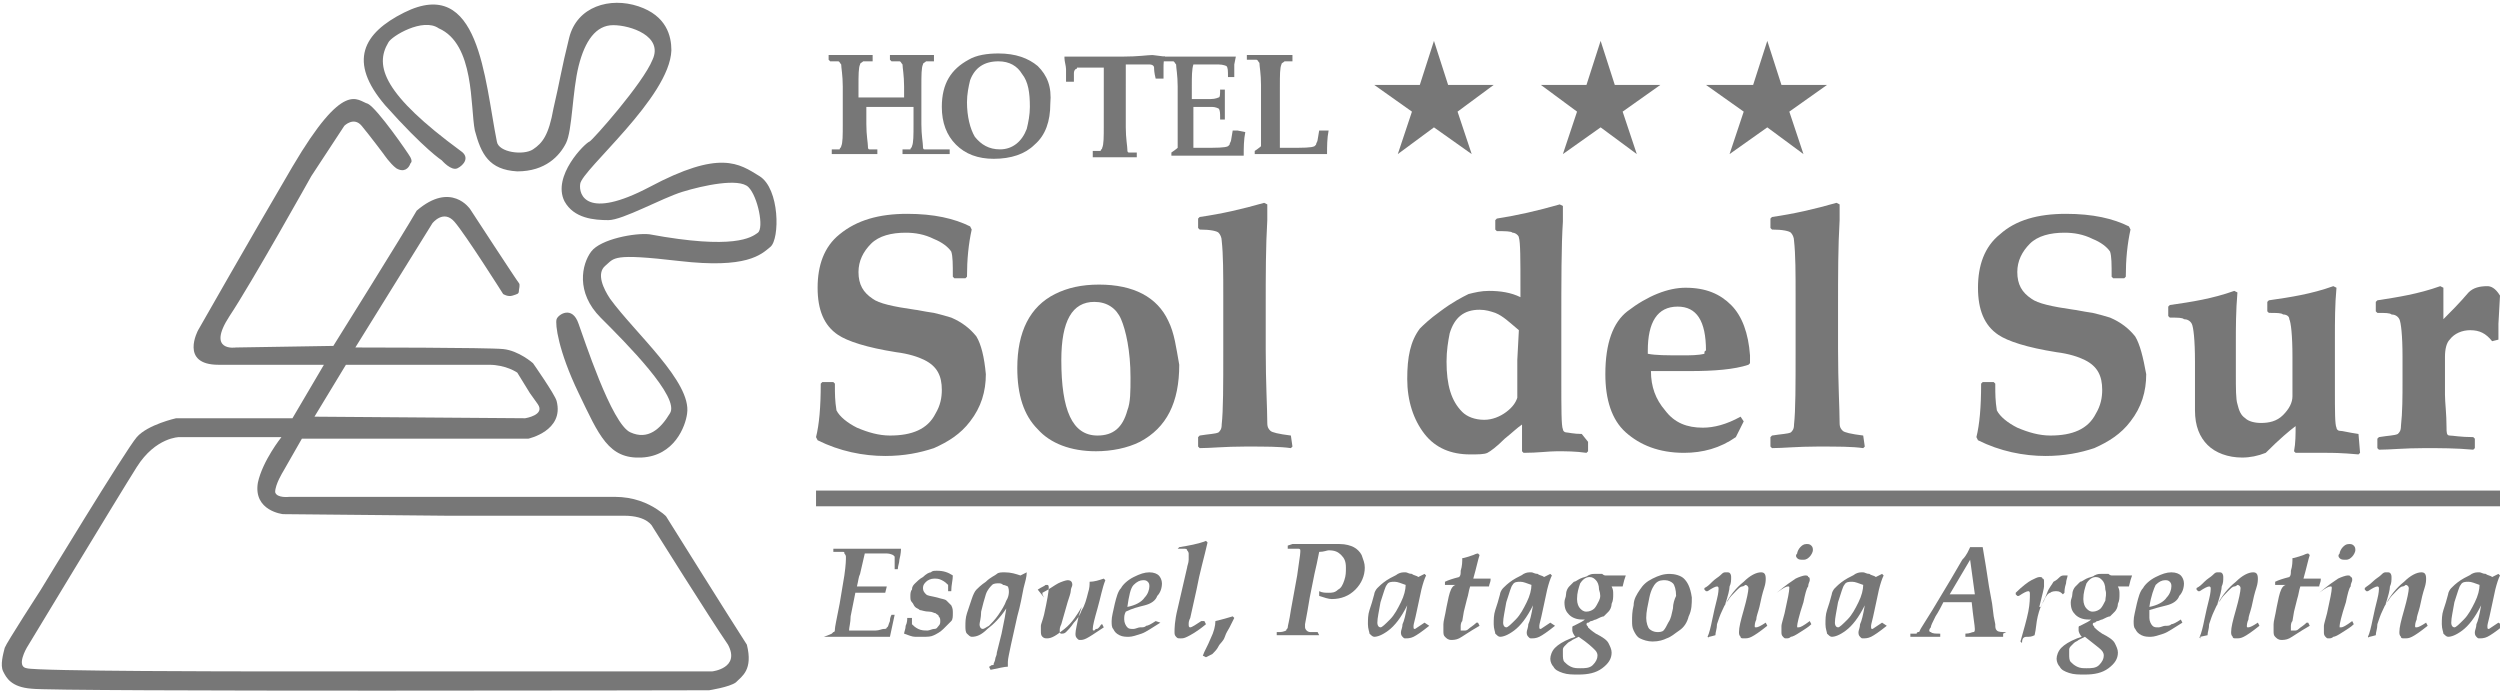 <?xml version="1.0" encoding="utf-8"?>
<!-- Generator: Adobe Illustrator 24.2.0, SVG Export Plug-In . SVG Version: 6.00 Build 0)  -->
<svg version="1.1" id="Layer_1" xmlns="http://www.w3.org/2000/svg" xmlns:xlink="http://www.w3.org/1999/xlink" x="0px" y="0px"
	 viewBox="0 0 159 44" style="enable-background:new 0 0 159 44;" xml:space="preserve">
<style type="text/css">
	.st0{fill:#777777;}
</style>
<path class="st0" d="M45.3,42.7H38H16c0,0-13.7,0-14.3-0.2c-0.7-0.1,0-1.3,0-1.3s5.8-9.6,7-11.5s2.7-1.9,2.7-1.9h6.5
	c0,0-1.2,1.5-1.5,2.9c-0.3,1.8,1.6,2,1.6,2l10.4,0.1c0,0,9.8,0,11.3,0c1.5,0,1.8,0.7,1.8,0.7s3.7,5.9,4.8,7.5
	C47.1,42.5,45.3,42.7,45.3,42.7 M22,23.2c0,0,7.9,0,9.1,0c1.1,0,1.8,0.5,1.8,0.5l0.8,1.3c0,0,0,0,0.5,0.7s-0.8,0.9-0.8,0.9L20,26.5
	L22,23.2z M47.5,41c-1.1-1.7-5.1-8.1-5.1-8.1s0-0.1-0.6-0.5c-0.6-0.4-1.5-0.8-2.7-0.8c-1.2,0-20.7,0-20.7,0s-0.8,0.1-0.9-0.3
	C17.5,30.8,18,30,18,30l1.2-2.1h14.4c0,0,2.3-0.5,1.8-2.4c-0.1-0.4-1.5-2.4-1.5-2.4S33,22.3,32,22.2c-1-0.1-9.4-0.1-9.4-0.1l4.9-7.9
	c0,0,0.7-0.9,1.4-0.1c0.7,0.8,3.1,4.6,3.1,4.6s0.3,0.2,0.6,0.1c0.3-0.1,0.4-0.1,0.4-0.3c0-0.1,0.1-0.4,0-0.5s-3.1-4.7-3.1-4.7
	s-1.2-1.8-3.4,0.1c-0.8,1.4-5.3,8.6-5.3,8.6L15,22.1c0,0-1.9,0.3-0.4-2c1.4-2.1,5.2-8.9,5.2-8.9L21.9,8c0,0,0.6-0.6,1.1,0
	c0.5,0.6,1.4,1.8,1.4,1.8s0.4,0.6,0.8,0.9c0.5,0.3,0.8,0,0.9-0.3c0.1-0.1,0.1-0.2,0-0.4C26,9.8,24,6.9,23.4,6.6
	c-0.7-0.2-1.5-1.6-4.8,4c-2.7,4.6-6,10.4-6,10.4s-1.2,2.2,1.3,2.2h6.7l-2,3.4h-7.4c0,0-1.8,0.4-2.5,1.2c-0.7,0.8-6.1,9.7-6.1,9.7
	s-2.2,3.4-2.3,3.7c-0.1,0.4-0.3,1.1-0.1,1.5c0.2,0.4,0.5,1,1.8,1.1c1.4,0.2,43.1,0.1,43.1,0.1s1.3-0.2,1.7-0.5
	C47.2,43,47.9,42.6,47.5,41"/>
<path class="st0" d="M42.7,3.2c0-0.9-0.3-2.2-2.1-2.8s-3.9,0-4.4,2s-0.6,2.8-1,4.5c-0.3,1.7-0.7,2.2-1.3,2.6
	c-0.6,0.4-2.2,0.2-2.3-0.5c-0.8-4-1.1-10.6-5.9-8.2c-2.6,1.3-3.6,3.1-1.2,5.9c2.5,2.8,3.6,3.5,3.6,3.5s0.6,0.7,1,0.5
	s0.8-0.7,0.2-1.1c-4.9-3.6-5.5-5.4-4.6-6.9c0.2-0.4,2.2-1.6,3.2-0.9c2.3,1,2,5,2.3,6.5c0.4,1.5,0.9,2.5,2.7,2.6c1.8,0,2.7-1,3.1-1.8
	s0.4-3.3,0.8-4.9s1.1-2.6,2.2-2.6c1.1,0,3.2,0.7,2.5,2.2c-0.6,1.5-3.8,5.1-4,5.2c-0.3,0.1-2.4,2.2-1.6,3.8c0.6,1.1,1.9,1.2,2.8,1.2
	c0.9,0,3.4-1.4,4.7-1.8c1.3-0.4,3.6-0.9,4.2-0.3s1,2.6,0.6,2.9c-0.4,0.3-1.5,1.1-6.9,0.1c-0.9-0.1-3.1,0.3-3.7,1.1
	c-0.6,0.8-1,2.6,0.6,4.2c1.6,1.6,5.1,5.1,4.4,6.1c-0.6,1-1.4,1.7-2.5,1.2c-1.2-0.5-3-6.1-3.3-6.9c-0.4-1.2-1.3-0.6-1.4-0.3
	c-0.1,0.3,0.1,2,1.4,4.7c1.3,2.7,1.9,4.2,4,4.1s2.8-2,2.9-2.8c0.3-2-3.3-5.1-4.9-7.3c-0.4-0.6-0.9-1.6-0.3-2.1
	c0.6-0.5,0.4-0.8,4.7-0.3c4.3,0.5,5.2-0.4,5.8-0.9c0.6-0.5,0.6-3.7-0.7-4.5c-1.3-0.8-2.5-1.7-7,0.7c-4,2.1-4.5,0.5-4.4-0.2
	C37,10.8,42.6,6.2,42.7,3.2"/>
<rect x="51.9" y="31.2" class="st0" width="107.1" height="1"/>
<path class="st0" d="M62.1,21.4c-0.4-0.5-0.9-0.9-1.6-1.2c-0.3-0.1-0.7-0.2-1.1-0.3c-0.7-0.1-1.1-0.2-1.2-0.2
	c-1.4-0.2-2.3-0.4-2.7-0.7c-0.6-0.4-0.9-0.9-0.9-1.7c0-0.7,0.3-1.3,0.8-1.8c0.5-0.5,1.3-0.7,2.2-0.7c0.6,0,1.2,0.1,1.8,0.4
	c0.5,0.2,0.9,0.5,1.1,0.8c0.1,0.3,0.1,0.8,0.1,1.6l0.1,0.1h0.7l0.1-0.1c0-1.1,0.1-2.1,0.3-3l-0.1-0.2c-1-0.5-2.3-0.8-4-0.8
	c-1.8,0-3.2,0.4-4.3,1.3c-1,0.8-1.4,2-1.4,3.4c0,1.4,0.4,2.4,1.3,3c0.6,0.4,1.8,0.8,3.7,1.1c0.8,0.1,1.4,0.3,1.8,0.5
	c0.8,0.4,1.1,1,1.1,1.9c0,0.5-0.1,1-0.4,1.5c-0.5,1-1.5,1.4-2.9,1.4c-0.7,0-1.4-0.2-2.1-0.5c-0.6-0.3-1.1-0.7-1.3-1.1
	c-0.1-0.6-0.1-1.1-0.1-1.5v-0.2L53,24.3h-0.7l-0.1,0.1c0,1.5-0.1,2.6-0.3,3.4L52,28c1.4,0.7,2.9,1,4.3,1c1.2,0,2.2-0.2,3.1-0.5
	c0.9-0.4,1.7-0.9,2.3-1.7c0.7-0.9,1-1.9,1-3C62.6,22.7,62.4,21.9,62.1,21.4"/>
<path class="st0" d="M71.7,26.1c-0.3,1.1-0.9,1.6-1.9,1.6c-1.6,0-2.3-1.6-2.3-4.8c0-2.5,0.7-3.7,2.1-3.7c0.8,0,1.4,0.4,1.7,1.1
	s0.6,2,0.6,3.7C71.9,24.9,71.9,25.6,71.7,26.1 M74.3,20.4c-0.7-1.5-2.2-2.3-4.4-2.3c-1.1,0-2,0.2-2.8,0.6c-1.6,0.8-2.4,2.4-2.4,4.7
	c0,1.7,0.4,3,1.3,3.9c0.8,0.9,2.1,1.4,3.7,1.4c1,0,2-0.2,2.8-0.6c1.7-0.9,2.5-2.5,2.5-4.9C74.8,22.1,74.7,21.2,74.3,20.4"/>
<path class="st0" d="M82.1,27.7L82.1,27.7c-0.8-0.1-1.2-0.2-1.3-0.3c-0.1-0.1-0.2-0.2-0.2-0.5c0-0.9-0.1-2.5-0.1-4.7v-2.7
	c0-2,0-3.8,0.1-5.5c0-0.5,0-0.8,0-1l-0.2-0.1c-1.4,0.4-2.7,0.7-4.1,0.9l-0.1,0.1v0.6l0.1,0.1c0.7,0,1.1,0.1,1.2,0.2
	c0.1,0.1,0.2,0.3,0.2,0.5c0.1,0.9,0.1,2.1,0.1,3.5v3.5c0,2.2,0,3.8-0.1,4.7c0,0.3-0.1,0.4-0.2,0.5c-0.2,0.1-0.6,0.1-1.2,0.2
	l-0.1,0.1v0.6l0.1,0.1c0.7,0,1.6-0.1,2.9-0.1c1.3,0,2.2,0,2.9,0.1l0.1-0.1L82.1,27.7L82.1,27.7z"/>
<path class="st0" d="M96.5,22.9c0,1.5,0,2.3,0,2.4c-0.1,0.3-0.3,0.6-0.7,0.9c-0.4,0.3-0.9,0.5-1.4,0.5c-0.6,0-1.1-0.2-1.4-0.5
	c-0.7-0.7-1-1.7-1-3.2c0-0.7,0.1-1.3,0.2-1.8c0.3-1,0.9-1.5,1.9-1.5c0.4,0,0.7,0.1,1,0.2c0.5,0.2,0.9,0.6,1.5,1.1L96.5,22.9
	L96.5,22.9z M100.6,27.6c-0.5,0-0.9-0.1-1-0.1s-0.2-0.1-0.2-0.2c-0.1-0.2-0.1-1.3-0.1-3.2v-3.3c0-3,0-5.2,0.1-6.7c0-0.6,0-1,0-1
	L99.2,13c-1.4,0.4-2.7,0.7-4,0.9L95.1,14v0.6l0.1,0.1c0.5,0,0.9,0,1,0.1c0.2,0,0.4,0.2,0.4,0.3c0.1,0.3,0.1,1.4,0.1,3.2v0.6
	c-0.6-0.3-1.3-0.4-2-0.4c-0.5,0-0.9,0.1-1.3,0.2c-0.4,0.2-1,0.5-1.8,1.1c-0.7,0.5-1.1,0.9-1.3,1.1c-0.6,0.8-0.8,1.8-0.8,3.2
	c0,1.4,0.4,2.6,1.1,3.5c0.7,0.9,1.7,1.3,2.9,1.3c0.5,0,0.9,0,1.1-0.1c0.2-0.1,0.6-0.4,1.1-0.9c0.5-0.4,0.8-0.7,1.1-0.9
	c0,0.8,0,1.4,0,1.7l0.1,0.1c0.9,0,1.6-0.1,2.1-0.1c0.6,0,1.2,0,1.9,0.1l0.1-0.1v-0.6L100.6,27.6z"/>
<path class="st0" d="M108.4,22.5c-0.4,0.1-0.9,0.1-1.4,0.1c-1,0-1.7,0-2.2-0.1v-0.2c0-1.8,0.6-2.8,1.9-2.8c1.2,0,1.8,0.9,1.8,2.8
	C108.4,22.3,108.4,22.4,108.4,22.5 M110.1,19.4c-0.7-0.7-1.6-1.1-2.9-1.1c-1.1,0-2.4,0.5-3.7,1.5c-0.9,0.7-1.4,2-1.4,4
	c0,1.6,0.4,2.9,1.3,3.7s2.1,1.3,3.7,1.3c1.2,0,2.3-0.3,3.3-1l0.5-1l-0.2-0.3c-0.9,0.5-1.7,0.7-2.4,0.7c-1,0-1.8-0.3-2.4-1.1
	c-0.6-0.7-0.9-1.5-0.9-2.5c0.3,0,0.7,0,1.3,0c0.6,0,1,0,1.2,0c1.5,0,2.8-0.1,3.7-0.4l0.1-0.1c0-0.2,0-0.4,0-0.5
	C111.2,21.2,110.8,20.1,110.1,19.4"/>
<path class="st0" d="M118.5,27.7L118.5,27.7c-0.8-0.1-1.2-0.2-1.3-0.3c-0.1-0.1-0.2-0.2-0.2-0.5c0-0.9-0.1-2.5-0.1-4.7v-2.7
	c0-2,0-3.8,0.1-5.5c0-0.5,0-0.8,0-1l-0.2-0.1c-1.4,0.4-2.7,0.7-4.1,0.9l-0.1,0.1v0.6l0.1,0.1c0.7,0,1.1,0.1,1.2,0.2
	c0.1,0.1,0.2,0.3,0.2,0.5c0.1,0.9,0.1,2.1,0.1,3.5v3.5c0,2.2,0,3.8-0.1,4.7c0,0.3-0.1,0.4-0.2,0.5c-0.2,0.1-0.6,0.1-1.2,0.2
	l-0.1,0.1v0.6l0.1,0.1c0.7,0,1.6-0.1,2.9-0.1c1.3,0,2.2,0,2.9,0.1l0.1-0.1L118.5,27.7L118.5,27.7z"/>
<path class="st0" d="M135.8,21.4c-0.4-0.5-0.9-0.9-1.6-1.2c-0.3-0.1-0.7-0.2-1.1-0.3c-0.7-0.1-1.1-0.2-1.2-0.2
	c-1.4-0.2-2.3-0.4-2.7-0.7c-0.6-0.4-0.9-0.9-0.9-1.7c0-0.7,0.3-1.3,0.8-1.8c0.5-0.5,1.3-0.7,2.2-0.7c0.6,0,1.2,0.1,1.8,0.4
	c0.5,0.2,0.9,0.5,1.1,0.8c0.1,0.3,0.1,0.8,0.1,1.6l0.1,0.1h0.7l0.1-0.1c0-1.1,0.1-2.1,0.3-3l-0.1-0.2c-1-0.5-2.3-0.8-4-0.8
	c-1.8,0-3.2,0.4-4.2,1.3c-1,0.8-1.4,2-1.4,3.4c0,1.4,0.4,2.4,1.3,3c0.6,0.4,1.8,0.8,3.7,1.1c0.8,0.1,1.4,0.3,1.8,0.5
	c0.8,0.4,1.1,1,1.1,1.9c0,0.5-0.1,1-0.4,1.5c-0.5,1-1.5,1.4-2.9,1.4c-0.7,0-1.4-0.2-2.1-0.5c-0.6-0.3-1.1-0.7-1.3-1.1
	c-0.1-0.6-0.1-1.1-0.1-1.5v-0.2l-0.1-0.1h-0.7l-0.1,0.1c0,1.5-0.1,2.6-0.3,3.4l0.1,0.2c1.4,0.7,2.9,1,4.3,1c1.2,0,2.2-0.2,3.1-0.5
	c0.9-0.4,1.7-0.9,2.3-1.7c0.7-0.9,1-1.9,1-3C136.3,22.7,136.1,21.9,135.8,21.4"/>
<path class="st0" d="M150,27.6L150,27.6c-0.7-0.1-1-0.2-1.2-0.2c-0.1,0-0.2-0.1-0.2-0.2c-0.1-0.2-0.1-1-0.1-2.5v-3.2
	c0-1.1,0-2.1,0.1-3.2l-0.2-0.1c-1.4,0.5-2.7,0.7-4.1,0.9l-0.1,0.1v0.6l0.1,0.1c0.5,0,0.8,0,0.9,0.1c0.2,0,0.4,0.1,0.4,0.3
	c0.1,0.2,0.2,1,0.2,2.4v1.9c0,0.1,0,0.3,0,0.6c0,0.4-0.2,0.8-0.6,1.2c-0.4,0.4-0.9,0.5-1.4,0.5c-0.4,0-0.8-0.1-1-0.3
	c-0.3-0.2-0.4-0.5-0.5-0.9c-0.1-0.3-0.1-1-0.1-1.9v-2c0-1,0-2,0.1-3.2l-0.2-0.1c-1.4,0.5-2.7,0.7-4.1,0.9l-0.1,0.1v0.6l0.1,0.1
	c0.5,0,0.8,0,0.9,0.1c0.2,0,0.4,0.1,0.5,0.3s0.2,1,0.2,2.4v1.3c0,0.4,0,0.7,0,1.1s0,0.6,0,0.7c0,1,0.3,1.7,0.8,2.2
	c0.5,0.5,1.3,0.8,2.2,0.8c0.5,0,1-0.1,1.5-0.3c0.9-0.9,1.5-1.4,1.9-1.7c0,0.5,0,1.1-0.1,1.6l0.1,0.1c0.2,0,0.6,0,1,0
	c0.5,0,0.8,0,1,0c0.3,0,0.9,0,2,0.1l0.1-0.1L150,27.6L150,27.6z"/>
<path class="st0" d="M158.2,18.2c-0.5,0-0.9,0.1-1.2,0.4c-0.6,0.7-1.1,1.2-1.6,1.7v-2l-0.2-0.1c-1.4,0.5-2.7,0.7-4,0.9l-0.1,0.1v0.6
	l0.1,0.1c0.5,0,0.8,0,0.9,0.1c0.2,0,0.4,0.1,0.5,0.3c0.1,0.2,0.2,1,0.2,2.4v1.5c0,1,0,2-0.1,2.9c0,0.3-0.1,0.4-0.2,0.5
	c-0.2,0.1-0.6,0.1-1.2,0.2l-0.1,0.1v0.6l0.1,0.1c0.7,0,1.6-0.1,2.9-0.1c1,0,2,0,3.1,0.1l0.1-0.1v-0.6l-0.1-0.1
	c-0.8,0-1.3-0.1-1.5-0.1s-0.2-0.2-0.2-0.5c0-0.9-0.1-1.6-0.1-2.1v-2.4c0-0.5,0.1-0.9,0.3-1.1c0.3-0.4,0.8-0.6,1.3-0.6
	c0.6,0,1,0.2,1.4,0.7l0.4-0.1c0-0.4,0-0.7,0-1l0.1-1.8C158.7,18.3,158.4,18.2,158.2,18.2"/>
<path class="st0" d="M52.4,40.5c0.6,0,1,0,1.4,0h1.8c0.2,0,0.5,0,0.9,0h0.1l0.3-1.4l0,0h-0.2l0,0c-0.1,0.2-0.1,0.3-0.1,0.4
	c-0.1,0.2-0.1,0.4-0.2,0.4c0,0.1-0.1,0.1-0.2,0.1c-0.1,0-0.3,0.1-0.5,0.1c-0.3,0-0.6,0-0.9,0H54c0-0.2,0.1-0.5,0.1-0.9l0.3-1.5
	c0.1,0,0.2,0,0.3,0c0.5,0,1,0,1.5,0h0.1l0.1-0.4l0,0c-0.3,0-0.5,0-0.8,0c-0.2,0-0.5,0-1.1,0c0.1-0.4,0.1-0.6,0.2-0.8l0.3-1.3
	c0.2,0,0.5,0,0.8,0c0.2,0,0.4,0,0.6,0s0.4,0.1,0.4,0.1l0.1,0.1c0,0,0,0.1,0,0.2c0,0.1,0,0.3,0,0.6l0,0h0.2l0,0
	c0-0.2,0.1-0.4,0.1-0.6c0.1-0.4,0.1-0.6,0.1-0.7l0,0c-1.5,0-2.4,0-2.5,0c-0.7,0-1.3,0-1.8,0l0,0v0.2l0,0c0.3,0,0.5,0,0.6,0
	s0.1,0,0.1,0.1c0,0,0.1,0.1,0.1,0.2c0,0.2,0,0.5-0.1,1.2l-0.3,1.8c-0.2,1-0.3,1.5-0.3,1.6c0,0.1,0,0.2-0.1,0.2c0,0,0,0-0.1,0.1
	C52.9,40.3,52.7,40.4,52.4,40.5L52.4,40.5L52.4,40.5L52.4,40.5z"/>
<path class="st0" d="M57.7,39.3c0,0.1,0,0.3-0.1,0.5c0,0.2-0.1,0.4-0.1,0.5l0,0c0.3,0.1,0.5,0.2,0.7,0.2s0.3,0,0.5,0
	c0.3,0,0.5,0,0.7-0.1c0.2-0.1,0.4-0.2,0.6-0.4c0.2-0.2,0.4-0.4,0.5-0.5c0.1-0.1,0.1-0.3,0.1-0.5s0-0.3-0.1-0.5
	c-0.1-0.1-0.2-0.2-0.3-0.3c-0.1-0.1-0.3-0.1-0.6-0.2c-0.4-0.1-0.6-0.1-0.7-0.2c-0.1-0.1-0.2-0.2-0.2-0.4s0.1-0.3,0.2-0.4
	c0.1-0.1,0.3-0.2,0.5-0.2c0.2,0,0.3,0,0.5,0.1c0.2,0.1,0.3,0.2,0.4,0.3v0.4l0,0h0.2l0,0c0-0.4,0.1-0.7,0.1-1c-0.3-0.2-0.6-0.3-1-0.3
	c-0.2,0-0.3,0-0.4,0.1c-0.1,0-0.3,0.1-0.5,0.3c-0.2,0.1-0.4,0.3-0.5,0.4c-0.1,0.1-0.2,0.2-0.2,0.4c-0.1,0.1-0.1,0.3-0.1,0.4
	c0,0.2,0,0.3,0.1,0.4c0.1,0.1,0.1,0.2,0.2,0.3c0.1,0.1,0.2,0.1,0.3,0.2c0.1,0,0.3,0.1,0.6,0.1c0.2,0,0.3,0.1,0.4,0.1
	c0.1,0.1,0.2,0.1,0.2,0.2c0.1,0.1,0.1,0.2,0.1,0.3c0,0.1,0,0.2-0.1,0.3c-0.1,0.1-0.1,0.2-0.3,0.2c-0.1,0-0.3,0.1-0.4,0.1
	c-0.2,0-0.4,0-0.6-0.1c-0.2-0.1-0.3-0.2-0.4-0.3v-0.4l0,0L57.7,39.3L57.7,39.3z"/>
<path class="st0" d="M64,38.2c-0.1,0.3-0.3,0.6-0.5,0.9c-0.2,0.3-0.5,0.6-0.6,0.7c-0.2,0.1-0.3,0.2-0.4,0.2c-0.1,0-0.2-0.1-0.2-0.3
	c0-0.1,0.1-0.4,0.1-0.8c0.1-0.4,0.2-0.8,0.3-1.1c0.1-0.3,0.3-0.5,0.4-0.6c0.1-0.1,0.3-0.1,0.4-0.1s0.2,0,0.3,0.1
	c0.1,0,0.3,0.1,0.3,0.1C64.2,37.5,64.2,37.9,64,38.2 M65.3,36.4l-0.4,0.2c-0.3-0.1-0.6-0.2-1-0.2c-0.2,0-0.4,0-0.5,0.1
	c-0.1,0.1-0.4,0.2-0.7,0.5c-0.3,0.2-0.5,0.4-0.6,0.5c-0.1,0.1-0.2,0.3-0.3,0.6c-0.1,0.3-0.2,0.6-0.3,0.9c-0.1,0.3-0.1,0.6-0.1,0.8
	s0,0.4,0.1,0.5c0.1,0.1,0.2,0.2,0.3,0.2c0.3,0,0.6-0.1,1-0.5c0.4-0.3,0.8-0.7,1.2-1.3l-0.1,0.6l-0.2,1l-0.3,1.2
	c0,0.2-0.1,0.3-0.1,0.4s-0.1,0.3-0.1,0.3c0,0.1,0,0.1-0.1,0.1s-0.1,0.1-0.2,0.1l0.1,0.2c0.5-0.1,0.9-0.2,1.1-0.2c0-0.1,0-0.1,0-0.1
	c0-0.1,0-0.1,0-0.2c0-0.2,0.1-0.6,0.2-1.1l0.4-1.8c0.2-0.7,0.3-1.3,0.4-1.8C65.2,37,65.3,36.7,65.3,36.4
	C65.3,36.4,65.4,36.4,65.3,36.4L65.3,36.4z"/>
<path class="st0" d="M66,37.5c0.3-0.2,0.4-0.2,0.5-0.3h0.1c0.1,0,0.1,0.1,0.1,0.2c0,0.2-0.1,0.8-0.3,1.7c-0.1,0.4-0.2,0.6-0.2,0.7
	c0,0.1,0,0.2,0,0.3c0,0.2,0,0.3,0.1,0.4c0.1,0.1,0.2,0.1,0.3,0.1c0.3,0,0.6-0.2,1.1-0.6s0.8-0.9,1.1-1.4l-0.2,0.6
	c-0.1,0.5-0.2,0.9-0.2,1.1c0,0.1,0,0.2,0.1,0.3c0.1,0.1,0.1,0.1,0.2,0.1s0.2,0,0.4-0.1c0.2-0.1,0.5-0.3,1.1-0.7l0,0l-0.1-0.2l0,0
	c-0.1,0-0.1,0.1-0.2,0.2C69.8,40,69.8,40,69.7,40l-0.1,0.1c-0.1,0-0.1,0-0.1-0.1c0-0.2,0.1-0.6,0.3-1.3c0.2-0.7,0.3-1.3,0.5-1.8
	l-0.1-0.1c-0.3,0.1-0.6,0.2-0.9,0.2c0,0.2,0,0.4-0.1,0.7c-0.1,0.4-0.2,0.8-0.4,1.1c-0.1,0.3-0.3,0.6-0.5,0.8
	c-0.2,0.3-0.4,0.5-0.5,0.6c-0.1,0.1-0.2,0.1-0.3,0.1c-0.1,0-0.1-0.1-0.1-0.2c0-0.1,0-0.2,0.1-0.4l0.4-1.4c0.1-0.3,0.2-0.6,0.2-0.7
	c0-0.2,0.1-0.3,0.1-0.4c0-0.2-0.1-0.3-0.3-0.3c-0.1,0-0.4,0.1-0.6,0.2c-0.2,0.1-0.6,0.4-1,0.6v0.1l0.1,0.2L66,37.5z"/>
<path class="st0" d="M72.1,37.2c0.2-0.2,0.4-0.3,0.6-0.3c0.1,0,0.2,0,0.3,0.1c0.1,0.1,0.1,0.2,0.1,0.3c0,0.2-0.1,0.5-0.3,0.7
	c-0.2,0.3-0.6,0.5-1.1,0.6C71.8,37.9,71.9,37.4,72.1,37.2 M72.8,38.5c0.4-0.1,0.7-0.3,0.8-0.6c0.2-0.2,0.3-0.5,0.3-0.8
	c0-0.2-0.1-0.4-0.2-0.5s-0.3-0.2-0.6-0.2c-0.3,0-0.6,0.1-1,0.3c-0.4,0.2-0.7,0.5-0.8,0.7c-0.2,0.2-0.3,0.6-0.4,1
	c-0.1,0.5-0.2,0.8-0.2,1.1c0,0.2,0,0.4,0.1,0.5c0.1,0.2,0.2,0.3,0.4,0.4c0.2,0.1,0.4,0.1,0.6,0.1s0.5-0.1,0.8-0.2
	c0.3-0.1,0.7-0.4,1.2-0.7l0,0l-0.3-0.1l0,0c-0.3,0.2-0.5,0.3-0.6,0.3c-0.1,0.1-0.2,0.1-0.4,0.1c-0.1,0-0.3,0.1-0.4,0.1
	c-0.2,0-0.3,0-0.4-0.1c-0.1-0.1-0.2-0.3-0.2-0.5c0-0.2,0-0.3,0.1-0.5C72,38.7,72.4,38.6,72.8,38.5"/>
<path class="st0" d="M76.4,39.5c-0.3,0.2-0.6,0.4-0.7,0.4c-0.1,0-0.1-0.1-0.1-0.2c0-0.1,0-0.2,0.1-0.4l0.4-1.8
	c0.2-1.1,0.5-2.1,0.7-3l-0.1-0.1c-0.5,0.2-1.1,0.3-1.7,0.4l0,0l-0.1,0.1l0,0c0.2,0,0.3,0,0.4,0s0.2,0,0.2,0.1c0,0,0.1,0.1,0.1,0.2
	c0,0.1,0,0.2,0,0.4c0,0.2-0.1,0.4-0.1,0.5l-0.6,2.6c-0.2,0.8-0.2,1.3-0.2,1.5c0,0.1,0,0.2,0.1,0.3c0.1,0.1,0.1,0.1,0.3,0.1
	c0.1,0,0.2,0,0.4-0.1c0.2-0.1,0.6-0.3,1.2-0.8l0,0l-0.1-0.2L76.4,39.5z"/>
<path class="st0" d="M77.1,41.6c0.2-0.2,0.3-0.3,0.4-0.5c0.1-0.2,0.3-0.3,0.4-0.6c0.1-0.3,0.2-0.4,0.3-0.6l0.3-0.6l-0.1-0.1
	c-0.3,0.1-0.7,0.2-1.1,0.3c0,0.3-0.1,0.7-0.3,1.1c-0.2,0.5-0.4,0.8-0.5,1.1l0.2,0.1L77.1,41.6z"/>
<path class="st0" d="M81.9,34.7v0.2l0,0h0.4c0.1,0,0.2,0,0.3,0c0,0,0.1,0,0.1,0.1v0.1c0,0.2-0.1,0.7-0.2,1.5l-0.4,2.2
	c-0.1,0.7-0.2,1-0.2,1.1c0,0.1-0.1,0.1-0.1,0.2c0,0-0.2,0.1-0.4,0.1c-0.1,0-0.2,0-0.2,0l0,0v0.2l0,0c0.4,0,0.9,0,1.4,0
	c0.4,0,0.9,0,1.3,0l0,0l-0.1-0.2l0,0h-0.4c-0.1,0-0.2,0-0.3-0.1c0,0-0.1-0.1-0.1-0.2c0,0,0-0.1,0-0.2c0.1-0.5,0.2-1.1,0.3-1.7
	l0.3-1.5c0.1-0.4,0.2-0.9,0.3-1.4c0.3,0,0.5-0.1,0.6-0.1c0.4,0,0.6,0.1,0.8,0.3c0.2,0.2,0.3,0.4,0.3,0.8c0,0.3,0,0.5-0.1,0.8
	c-0.1,0.3-0.2,0.5-0.4,0.6c-0.2,0.2-0.4,0.2-0.6,0.2c-0.2,0-0.4,0-0.6-0.1l0,0v0.3c0.3,0.1,0.6,0.2,0.8,0.2c0.6,0,1.1-0.2,1.5-0.6
	c0.4-0.4,0.6-0.9,0.6-1.4c0-0.3-0.1-0.5-0.2-0.8c-0.1-0.2-0.3-0.4-0.5-0.5c-0.2-0.1-0.5-0.2-0.9-0.2c-0.2,0-0.4,0-0.6,0
	c-0.4,0-0.8,0-1.2,0c-0.5,0-0.9,0-1.2,0L81.9,34.7z"/>
<path class="st0" d="M89.1,38.3c-0.2,0.4-0.4,0.8-0.7,1.1c-0.3,0.3-0.5,0.5-0.6,0.5c-0.1,0-0.2-0.1-0.2-0.3c0-0.3,0.1-0.7,0.2-1.3
	c0.2-0.6,0.3-1,0.4-1.1c0.1-0.2,0.3-0.2,0.5-0.2c0.2,0,0.4,0.1,0.7,0.2C89.4,37.5,89.3,37.9,89.1,38.3 M90.6,39.6L90.6,39.6
	C90.3,39.8,90,40,90,40c-0.1,0-0.1,0-0.1-0.2c0-0.1,0.1-0.4,0.2-0.9l0.3-1.4c0.1-0.4,0.2-0.7,0.3-0.9l-0.1-0.1l-0.4,0.2
	c-0.1-0.1-0.3-0.1-0.4-0.2c-0.2,0-0.3-0.1-0.4-0.1c-0.2,0-0.3,0-0.5,0.1c-0.1,0.1-0.4,0.2-0.7,0.4c-0.3,0.2-0.5,0.4-0.6,0.5
	s-0.2,0.3-0.2,0.4c-0.1,0.4-0.2,0.7-0.3,1S87,39.4,87,39.7s0.1,0.5,0.1,0.6c0.1,0.1,0.2,0.2,0.3,0.2c0.2,0,0.5-0.1,0.9-0.4
	c0.4-0.3,0.8-0.8,1.2-1.6c-0.1,0.6-0.2,1-0.3,1.2c0,0.2-0.1,0.4-0.1,0.5c0,0.1,0,0.2,0.1,0.3c0.1,0.1,0.1,0.1,0.2,0.1
	c0.1,0,0.3,0,0.5-0.1c0.2-0.1,0.5-0.3,1-0.7l0,0L90.6,39.6z"/>
<path class="st0" d="M92,38.6c-0.1,0.6-0.2,0.9-0.2,1.1c0,0.2,0,0.3,0,0.4c0,0.2,0,0.3,0.1,0.4c0.1,0.1,0.2,0.2,0.4,0.2
	c0.1,0,0.3,0,0.5-0.1c0.2-0.1,0.6-0.4,1.3-0.8l0,0L94,39.6h-0.1c-0.2,0.2-0.4,0.3-0.5,0.4c-0.1,0.1-0.2,0.1-0.2,0.1
	c-0.1,0-0.1,0-0.2,0h-0.1c0,0,0-0.1,0-0.2v-0.1c0,0,0-0.2,0.1-0.3l0.1-0.6l0.2-0.8c0.1-0.3,0.1-0.5,0.2-0.8h0.4c0.2,0,0.5,0,0.7,0
	h0.1c0-0.1,0.1-0.3,0.1-0.4v-0.1c-0.1,0-0.4,0-0.7,0h-0.4c0.2-0.7,0.3-1.2,0.4-1.5L94,35.2c0,0-0.1,0-0.3,0.1
	c-0.3,0.1-0.6,0.2-0.7,0.2c0,0.2,0,0.5-0.1,0.8c0,0.2,0,0.3-0.1,0.4c-0.4,0.1-0.7,0.2-0.9,0.3v0.1v0.1l0,0h0.9
	C92.3,37.1,92.2,37.6,92,38.6"/>
<path class="st0" d="M97.1,38.3c-0.2,0.4-0.4,0.8-0.7,1.1c-0.3,0.3-0.5,0.5-0.6,0.5s-0.2-0.1-0.2-0.3c0-0.3,0.1-0.7,0.2-1.3
	c0.2-0.6,0.3-1,0.4-1.1c0.1-0.2,0.3-0.2,0.5-0.2c0.2,0,0.4,0.1,0.7,0.2C97.4,37.5,97.3,37.9,97.1,38.3 M98.6,39.6L98.6,39.6
	C98.3,39.8,98,40,98,40c-0.1,0-0.1,0-0.1-0.2c0-0.1,0.1-0.4,0.2-0.9l0.3-1.4c0.1-0.4,0.2-0.7,0.3-0.9l-0.1-0.1l-0.4,0.2
	c-0.1-0.1-0.3-0.1-0.4-0.2c-0.2,0-0.3-0.1-0.4-0.1c-0.2,0-0.3,0-0.5,0.1c-0.1,0.1-0.4,0.2-0.7,0.4c-0.3,0.2-0.5,0.4-0.6,0.5
	c-0.1,0.1-0.2,0.3-0.2,0.4c-0.1,0.4-0.2,0.7-0.3,1S95,39.4,95,39.7s0.1,0.5,0.1,0.6c0.1,0.1,0.2,0.2,0.3,0.2c0.2,0,0.5-0.1,0.9-0.4
	c0.4-0.3,0.8-0.8,1.2-1.6c-0.1,0.6-0.2,1-0.3,1.2c0,0.2-0.1,0.4-0.1,0.5c0,0.1,0,0.2,0.1,0.3c0.1,0.1,0.1,0.1,0.2,0.1s0.3,0,0.5-0.1
	c0.2-0.1,0.5-0.3,1-0.7l0,0L98.6,39.6z"/>
<path class="st0" d="M101.7,38.2c-0.1,0.2-0.2,0.4-0.3,0.5c-0.1,0.1-0.3,0.2-0.5,0.2s-0.3-0.1-0.4-0.2c-0.1-0.1-0.2-0.3-0.2-0.6
	c0-0.4,0.1-0.7,0.2-1c0.2-0.3,0.4-0.4,0.6-0.4c0.2,0,0.3,0.1,0.4,0.2c0.1,0.1,0.2,0.3,0.2,0.6C101.8,37.8,101.8,38,101.7,38.2
	 M101.4,41.3c0.1,0.1,0.2,0.2,0.2,0.4s-0.1,0.4-0.3,0.6c-0.2,0.2-0.5,0.2-0.8,0.2c-0.2,0-0.4,0-0.6-0.1c-0.2-0.1-0.3-0.2-0.4-0.3
	c-0.1-0.1-0.1-0.3-0.1-0.5c0-0.1,0-0.2,0-0.3c0-0.1,0.1-0.2,0.1-0.2c0.1-0.1,0.1-0.1,0.2-0.2c0.1-0.1,0.2-0.1,0.3-0.2l0.4-0.2
	C101,40.9,101.3,41.2,101.4,41.3 M103.4,36.6c0,0-0.1,0-0.2,0c-0.2,0-0.3,0-0.4,0s-0.2,0-0.4,0s-0.2,0-0.2,0h-0.1
	c-0.1,0-0.2-0.1-0.2-0.1s-0.1,0-0.2,0c-0.1,0-0.2,0-0.3,0s-0.2,0-0.4,0.1c-0.1,0.1-0.3,0.1-0.5,0.2c-0.2,0.1-0.3,0.2-0.4,0.2
	c-0.1,0.1-0.2,0.2-0.3,0.3c-0.1,0.1-0.2,0.3-0.2,0.5c0,0.2-0.1,0.3-0.1,0.5c0,0.4,0.1,0.6,0.3,0.8c0.2,0.2,0.5,0.3,0.8,0.3h0.2
	c-0.1,0.1-0.3,0.2-0.7,0.4c0,0-0.1,0-0.1,0.1c0,0,0,0,0,0.1v0.1c0,0.1,0.1,0.3,0.2,0.4l-0.3,0.1c-0.5,0.2-0.8,0.4-1,0.6
	c-0.2,0.2-0.3,0.5-0.3,0.7c0,0.2,0.1,0.4,0.2,0.5c0.1,0.2,0.3,0.3,0.6,0.4c0.3,0.1,0.6,0.1,1,0.1c0.6,0,1.1-0.1,1.5-0.4
	c0.4-0.3,0.6-0.6,0.6-1c0-0.2-0.1-0.4-0.2-0.6c-0.1-0.2-0.4-0.4-0.8-0.6c-0.3-0.2-0.4-0.3-0.5-0.4c0-0.1-0.1-0.1-0.1-0.2
	c0,0,0-0.1,0.1-0.1c0.1,0,0.1-0.1,0.2-0.1s0.2-0.1,0.3-0.1c0.2-0.1,0.4-0.2,0.5-0.2c0.1-0.1,0.2-0.2,0.3-0.3
	c0.1-0.1,0.2-0.3,0.2-0.5c0.1-0.2,0.1-0.4,0.1-0.6s0-0.3-0.1-0.5c0.1,0,0.1,0,0.1,0s0.1,0,0.3,0s0.3,0,0.3,0l0.1-0.4L103.4,36.6z"/>
<path class="st0" d="M106.4,38.7c-0.1,0.4-0.1,0.6-0.3,0.9c-0.1,0.2-0.2,0.4-0.3,0.5s-0.3,0.1-0.4,0.1c-0.2,0-0.4-0.1-0.5-0.2
	c-0.1-0.1-0.2-0.4-0.2-0.7c0-0.4,0.1-0.8,0.2-1.3c0.1-0.5,0.3-0.8,0.4-0.9c0.2-0.2,0.4-0.2,0.6-0.2s0.4,0.1,0.5,0.2
	c0.1,0.1,0.2,0.4,0.2,0.8C106.5,38.1,106.4,38.4,106.4,38.7 M107.1,36.8c-0.2-0.2-0.6-0.3-0.9-0.3c-0.4,0-0.7,0.1-1.1,0.3
	c-0.4,0.2-0.6,0.4-0.8,0.7c-0.2,0.3-0.4,0.6-0.4,1c-0.1,0.4-0.1,0.7-0.1,1c0,0.2,0,0.4,0.1,0.6c0.1,0.2,0.2,0.4,0.4,0.5
	c0.2,0.1,0.5,0.2,0.8,0.2c0.4,0,0.7-0.1,0.9-0.2c0.3-0.1,0.5-0.3,0.8-0.5s0.5-0.5,0.6-0.9c0.2-0.4,0.2-0.8,0.2-1.2
	C107.5,37.3,107.3,37,107.1,36.8"/>
<path class="st0" d="M109.1,40.4c0-0.2,0.1-0.4,0.1-0.7c0.1-0.3,0.2-0.6,0.3-0.8c0.1-0.2,0.2-0.5,0.4-0.7c0.1-0.2,0.3-0.4,0.5-0.6
	c0.2-0.2,0.3-0.3,0.4-0.3c0.1,0,0.2-0.1,0.2-0.1c0.1,0,0.2,0.1,0.2,0.2c0,0.2-0.1,0.7-0.3,1.4c-0.2,0.7-0.3,1.1-0.3,1.4
	c0,0.1,0,0.2,0.1,0.3c0,0.1,0.1,0.1,0.2,0.1c0.2,0,0.3,0,0.5-0.1c0.2-0.1,0.5-0.3,1-0.7l0,0l-0.1-0.2l0,0c-0.3,0.2-0.5,0.3-0.6,0.3
	c-0.1,0-0.1,0-0.1-0.1c0,0,0-0.2,0.1-0.4c0-0.2,0.1-0.4,0.2-0.8c0.1-0.5,0.2-0.9,0.3-1.2c0.1-0.3,0.1-0.5,0.1-0.6
	c0-0.3-0.1-0.4-0.3-0.4c-0.3,0-0.7,0.2-1.1,0.6c-0.5,0.4-0.9,0.9-1.2,1.5c0.2-0.6,0.3-1,0.3-1.2c0.1-0.2,0.1-0.4,0.1-0.6
	c0-0.2-0.1-0.3-0.2-0.3c-0.1,0-0.1,0-0.2,0s-0.2,0.1-0.3,0.2c-0.1,0.1-0.3,0.2-0.5,0.4c-0.2,0.2-0.3,0.3-0.5,0.4v0.1l0.1,0.1h0.1
	c0.3-0.2,0.5-0.3,0.6-0.3c0.1,0,0.1,0.1,0.1,0.1c0,0.1,0,0.3-0.1,0.7c-0.1,0.4-0.2,0.8-0.3,1.3c-0.1,0.5-0.2,0.9-0.3,1.1l0.1,0.1
	C108.5,40.5,108.8,40.5,109.1,40.4"/>
<path class="st0" d="M114.3,35.5c0.1,0.1,0.2,0.1,0.4,0.1c0.2,0,0.3-0.1,0.4-0.2c0.1-0.1,0.2-0.3,0.2-0.4s0-0.2-0.1-0.3
	c-0.1-0.1-0.2-0.1-0.3-0.1c-0.2,0-0.3,0.1-0.4,0.2c-0.1,0.1-0.2,0.3-0.2,0.4C114.2,35.3,114.2,35.4,114.3,35.5"/>
<path class="st0" d="M113,37.7c0.4-0.3,0.6-0.4,0.7-0.4c0.1,0,0.1,0,0.1,0.1c0,0.2-0.1,0.7-0.3,1.6c-0.1,0.4-0.2,0.7-0.2,0.8
	c0,0.2,0,0.3,0,0.4c0,0.1,0,0.2,0.1,0.3c0.1,0.1,0.1,0.1,0.2,0.1c0.1,0,0.2,0,0.3-0.1c0.1,0,0.3-0.1,0.6-0.3
	c0.3-0.2,0.5-0.3,0.7-0.5l0,0l-0.1-0.2l0,0c-0.4,0.3-0.6,0.4-0.7,0.4h-0.1v-0.1c0-0.1,0.1-0.6,0.4-1.5c0.1-0.5,0.2-0.9,0.3-1
	c0-0.2,0.1-0.3,0.1-0.4s0-0.2-0.1-0.2c0-0.1-0.1-0.1-0.2-0.1s-0.4,0.1-0.6,0.2C113.9,37,113.6,37.2,113,37.7L113,37.7l0.2,0.1
	L113,37.7z"/>
<path class="st0" d="M118.2,38.3c-0.2,0.4-0.4,0.8-0.7,1.1c-0.3,0.3-0.5,0.5-0.6,0.5c-0.1,0-0.2-0.1-0.2-0.3c0-0.3,0.1-0.7,0.2-1.3
	c0.2-0.6,0.3-1,0.4-1.1c0.1-0.2,0.3-0.2,0.5-0.2c0.2,0,0.4,0.1,0.7,0.2C118.5,37.5,118.4,37.9,118.2,38.3 M119.7,39.6L119.7,39.6
	c-0.3,0.2-0.6,0.4-0.6,0.4c-0.1,0-0.1,0-0.1-0.2c0-0.1,0.1-0.4,0.2-0.9l0.3-1.4c0.1-0.4,0.2-0.7,0.3-0.9l-0.1-0.1l-0.4,0.2
	c-0.1-0.1-0.3-0.1-0.4-0.2c-0.2,0-0.3-0.1-0.4-0.1c-0.2,0-0.3,0-0.5,0.1c-0.1,0.1-0.4,0.2-0.7,0.4c-0.3,0.2-0.5,0.4-0.6,0.5
	s-0.2,0.3-0.2,0.4c-0.1,0.4-0.2,0.7-0.3,1c-0.1,0.3-0.1,0.6-0.1,0.9s0.1,0.5,0.1,0.6c0.1,0.1,0.2,0.2,0.3,0.2c0.2,0,0.5-0.1,0.9-0.4
	c0.4-0.3,0.8-0.8,1.2-1.6c-0.1,0.6-0.2,1-0.3,1.2c0,0.2-0.1,0.4-0.1,0.5c0,0.1,0,0.2,0.1,0.3c0.1,0.1,0.1,0.1,0.2,0.1
	c0.1,0,0.3,0,0.5-0.1c0.2-0.1,0.5-0.3,1-0.7l0,0L119.7,39.6z"/>
<path class="st0" d="M124.2,37.8c0,0-0.1,0-0.2,0l1.3-2.2l0.3,2.2C125.5,37.8,125,37.8,124.2,37.8 M127.6,40.2c-0.3,0-0.5,0-0.6-0.1
	c-0.1-0.1-0.1-0.2-0.1-0.4l-0.1-0.5l-0.1-0.8l-0.2-1.1l-0.2-1.3l-0.2-1.2h-0.8c-0.1,0.2-0.2,0.5-0.5,0.8l-0.7,1.2l-1.2,2l-0.5,0.8
	c-0.2,0.3-0.3,0.5-0.3,0.5c0,0.1-0.1,0.1-0.1,0.1s-0.1,0-0.1,0.1c0,0-0.1,0-0.4,0l0,0v0.2l0,0c0.6,0,0.9,0,1,0c0.1,0,0.3,0,0.6,0
	c0.2,0,0.3,0,0.3,0l0,0v-0.2l0,0c-0.3,0-0.5,0-0.6-0.1c-0.1,0-0.1-0.1-0.1-0.1s0-0.1,0.1-0.2c0-0.1,0.1-0.3,0.3-0.7
	c0.2-0.3,0.4-0.7,0.5-0.9h0.7h0.6c0.1,0,0.2,0,0.5,0c0.1,1,0.2,1.5,0.2,1.7c0,0.1,0,0.2-0.1,0.2c-0.1,0-0.2,0.1-0.5,0.1l0,0v0.2l0,0
	c0.6,0,1,0,1.2,0s0.6,0,1.2,0l0,0v-0.2L127.6,40.2z"/>
<path class="st0" d="M128.9,40.5c0.2,0,0.3,0,0.5-0.1c0.1-0.4,0.1-0.8,0.2-1.2c0.1-0.4,0.2-0.7,0.4-1c0.1-0.3,0.3-0.5,0.4-0.5
	c0.1-0.1,0.3-0.1,0.4-0.1c0.2,0,0.3,0.1,0.4,0.2l0.1-0.1c0-0.1,0-0.3,0.1-0.6c0-0.2,0.1-0.4,0.1-0.5l0,0c-0.1,0-0.1,0-0.2,0
	c-0.1,0-0.2,0-0.3,0.1c-0.1,0.1-0.2,0.2-0.4,0.3c-0.1,0.2-0.3,0.4-0.4,0.7c-0.1,0.3-0.3,0.6-0.4,0.9h-0.1c0.2-0.8,0.3-1.2,0.3-1.3
	c0-0.1,0-0.2,0-0.3c0-0.1,0-0.2-0.1-0.2c0-0.1-0.1-0.1-0.2-0.1s-0.3,0.1-0.5,0.2c-0.2,0.1-0.6,0.4-1,0.8v0.1l0.1,0.1h0.1
	c0.3-0.2,0.5-0.3,0.6-0.3s0.1,0.1,0.1,0.2c0,0.2,0,0.6-0.1,1.1c-0.1,0.5-0.3,1.2-0.5,1.9l0.1,0.1C128.6,40.6,128.7,40.5,128.9,40.5"
	/>
<path class="st0" d="M133.9,38.2c-0.1,0.2-0.2,0.4-0.3,0.5c-0.1,0.1-0.3,0.2-0.5,0.2c-0.2,0-0.3-0.1-0.4-0.2
	c-0.1-0.1-0.2-0.3-0.2-0.6c0-0.4,0.1-0.7,0.2-1c0.2-0.3,0.4-0.4,0.6-0.4c0.2,0,0.3,0.1,0.4,0.2c0.1,0.1,0.2,0.3,0.2,0.6
	C134,37.8,133.9,38,133.9,38.2 M133.6,41.3c0.1,0.1,0.2,0.2,0.2,0.4s-0.1,0.4-0.3,0.6c-0.2,0.2-0.5,0.2-0.8,0.2
	c-0.2,0-0.4,0-0.6-0.1c-0.2-0.1-0.3-0.2-0.4-0.3c-0.1-0.1-0.1-0.3-0.1-0.5c0-0.1,0-0.2,0-0.3c0-0.1,0.1-0.2,0.1-0.2
	c0.1-0.1,0.1-0.1,0.2-0.2c0.1-0.1,0.2-0.1,0.3-0.2l0.4-0.2C133.1,40.9,133.5,41.2,133.6,41.3 M135.6,36.6c0,0-0.1,0-0.2,0
	c-0.2,0-0.3,0-0.4,0c-0.1,0-0.2,0-0.4,0c-0.2,0-0.2,0-0.2,0h-0.1c-0.1,0-0.2-0.1-0.2-0.1s-0.1,0-0.2,0c-0.1,0-0.2,0-0.3,0
	c-0.1,0-0.2,0-0.4,0.1c-0.1,0.1-0.3,0.1-0.5,0.2s-0.3,0.2-0.4,0.2c-0.1,0.1-0.2,0.2-0.3,0.3c-0.1,0.1-0.2,0.3-0.2,0.5
	c0,0.2-0.1,0.3-0.1,0.5c0,0.4,0.1,0.6,0.3,0.8c0.2,0.2,0.5,0.3,0.8,0.3h0.2c-0.1,0.1-0.3,0.2-0.7,0.4c0,0-0.1,0-0.1,0.1
	c0,0,0,0,0,0.1v0.1c0,0.1,0.1,0.3,0.2,0.4l-0.3,0.1c-0.5,0.2-0.8,0.4-1,0.6c-0.2,0.2-0.3,0.5-0.3,0.7c0,0.2,0.1,0.4,0.2,0.5
	c0.1,0.2,0.3,0.3,0.6,0.4c0.3,0.1,0.6,0.1,1,0.1c0.6,0,1.1-0.1,1.5-0.4c0.4-0.3,0.6-0.6,0.6-1c0-0.2-0.1-0.4-0.2-0.6
	c-0.1-0.2-0.4-0.4-0.8-0.6c-0.3-0.2-0.4-0.3-0.5-0.4c0-0.1-0.1-0.1-0.1-0.2c0,0,0-0.1,0.1-0.1c0.1,0,0.1-0.1,0.2-0.1
	c0.1,0,0.2-0.1,0.3-0.1c0.2-0.1,0.4-0.2,0.5-0.2c0.1-0.1,0.2-0.2,0.3-0.3c0.1-0.1,0.2-0.3,0.2-0.5c0.1-0.2,0.1-0.4,0.1-0.6
	s0-0.3-0.1-0.5c0.1,0,0.1,0,0.1,0s0.1,0,0.3,0c0.2,0,0.3,0,0.3,0l0.1-0.4L135.6,36.6z"/>
<path class="st0" d="M137.1,37.2c0.2-0.2,0.4-0.3,0.6-0.3c0.1,0,0.2,0,0.3,0.1c0.1,0.1,0.1,0.2,0.1,0.3c0,0.2-0.1,0.5-0.3,0.7
	c-0.2,0.3-0.6,0.5-1.1,0.6C136.8,37.9,137,37.4,137.1,37.2 M137.8,38.5c0.4-0.1,0.7-0.3,0.8-0.6c0.2-0.2,0.3-0.5,0.3-0.8
	c0-0.2-0.1-0.4-0.2-0.5s-0.3-0.2-0.6-0.2s-0.6,0.1-1,0.3c-0.4,0.2-0.7,0.5-0.8,0.7c-0.2,0.2-0.3,0.6-0.4,1c-0.1,0.5-0.2,0.8-0.2,1.1
	c0,0.2,0,0.4,0.1,0.5c0.1,0.2,0.2,0.3,0.4,0.4c0.2,0.1,0.4,0.1,0.6,0.1c0.2,0,0.5-0.1,0.8-0.2c0.3-0.1,0.7-0.4,1.2-0.7l0,0l-0.1-0.2
	l0,0c-0.3,0.2-0.5,0.3-0.6,0.3c-0.1,0.1-0.2,0.1-0.4,0.1c-0.1,0-0.3,0.1-0.4,0.1c-0.2,0-0.3,0-0.4-0.1c-0.1-0.1-0.2-0.3-0.2-0.5
	s0-0.3,0-0.5C137,38.7,137.4,38.6,137.8,38.5"/>
<path class="st0" d="M140.4,40.4c0-0.2,0.1-0.4,0.1-0.7c0.1-0.3,0.2-0.6,0.3-0.8c0.1-0.2,0.2-0.5,0.4-0.7c0.1-0.2,0.3-0.4,0.5-0.6
	c0.2-0.2,0.3-0.3,0.4-0.3s0.2-0.1,0.2-0.1c0.1,0,0.2,0.1,0.2,0.2c0,0.2-0.1,0.7-0.3,1.4c-0.2,0.7-0.3,1.1-0.3,1.4
	c0,0.1,0,0.2,0.1,0.3c0,0.1,0.1,0.1,0.2,0.1c0.2,0,0.3,0,0.5-0.1c0.2-0.1,0.5-0.3,1-0.7l0,0l-0.1-0.2l0,0c-0.3,0.2-0.5,0.3-0.6,0.3
	c-0.1,0-0.1,0-0.1-0.1c0,0,0-0.2,0.1-0.4c0-0.2,0.1-0.4,0.2-0.8c0.1-0.5,0.2-0.9,0.3-1.2s0.1-0.5,0.1-0.6c0-0.3-0.1-0.4-0.3-0.4
	c-0.3,0-0.7,0.2-1.1,0.6c-0.5,0.4-0.9,0.9-1.2,1.5c0.2-0.6,0.3-1,0.3-1.2c0.1-0.2,0.1-0.4,0.1-0.6c0-0.2-0.1-0.3-0.2-0.3
	c-0.1,0-0.1,0-0.2,0s-0.2,0.1-0.3,0.2c-0.1,0.1-0.3,0.2-0.5,0.4c-0.2,0.2-0.3,0.3-0.5,0.4v0.1l0.1,0.1h0.1c0.3-0.2,0.5-0.3,0.6-0.3
	c0.1,0,0.1,0.1,0.1,0.1c0,0.1,0,0.3-0.1,0.7c-0.1,0.4-0.2,0.8-0.3,1.3c-0.1,0.5-0.2,0.9-0.3,1.1l0.1,0.1
	C139.7,40.5,140,40.5,140.4,40.4"/>
<path class="st0" d="M144.8,38.6c-0.1,0.6-0.2,0.9-0.2,1.1c0,0.2,0,0.3,0,0.4c0,0.2,0,0.3,0.1,0.4c0.1,0.1,0.2,0.2,0.4,0.2
	c0.1,0,0.3,0,0.5-0.1c0.2-0.1,0.6-0.4,1.3-0.8l0,0l-0.1-0.2h-0.1c-0.2,0.2-0.4,0.3-0.5,0.4c-0.1,0.1-0.2,0.1-0.2,0.1
	c-0.1,0-0.1,0-0.2,0h-0.1c0,0,0-0.1,0-0.2v-0.1c0,0,0-0.2,0.1-0.3l0.1-0.6l0.2-0.8c0.1-0.3,0.1-0.5,0.2-0.8h0.4c0.2,0,0.5,0,0.7,0
	h0.1c0-0.1,0.1-0.3,0.1-0.4v-0.1c-0.1,0-0.4,0-0.7,0h-0.4c0.2-0.7,0.3-1.2,0.4-1.5l-0.1-0.1c0,0-0.1,0-0.3,0.1
	c-0.3,0.1-0.6,0.2-0.7,0.2c0,0.2,0,0.5-0.1,0.8c0,0.2,0,0.3-0.1,0.4c-0.4,0.1-0.7,0.2-0.9,0.3v0.1v0.1l0,0h0.9
	C145.1,37.1,145,37.6,144.8,38.6"/>
<path class="st0" d="M148.8,35.5c0.1,0.1,0.2,0.1,0.4,0.1c0.2,0,0.3-0.1,0.4-0.2c0.1-0.1,0.2-0.3,0.2-0.4s0-0.2-0.1-0.3
	c-0.1-0.1-0.2-0.1-0.3-0.1c-0.2,0-0.3,0.1-0.4,0.2c-0.1,0.1-0.2,0.3-0.2,0.4C148.7,35.3,148.7,35.4,148.8,35.5"/>
<path class="st0" d="M147.5,37.7c0.4-0.3,0.6-0.4,0.7-0.4c0.1,0,0.1,0,0.1,0.1c0,0.2-0.1,0.7-0.3,1.6c-0.1,0.4-0.2,0.7-0.2,0.8
	c0,0.2,0,0.3,0,0.4c0,0.1,0,0.2,0.1,0.3c0.1,0.1,0.1,0.1,0.2,0.1c0.1,0,0.2,0,0.3-0.1c0.1,0,0.3-0.1,0.6-0.3
	c0.3-0.2,0.5-0.3,0.7-0.5l0,0l-0.1-0.2l0,0c-0.4,0.3-0.6,0.4-0.7,0.4h-0.1v-0.1c0-0.1,0.1-0.6,0.4-1.5c0.1-0.5,0.2-0.9,0.3-1
	c0-0.2,0.1-0.3,0.1-0.4s0-0.2-0.1-0.2c0-0.1-0.1-0.1-0.2-0.1c-0.1,0-0.4,0.1-0.6,0.2C148.4,37,148.1,37.2,147.5,37.7L147.5,37.7
	l0.2,0.1L147.5,37.7z"/>
<path class="st0" d="M151.1,40.4c0-0.2,0.1-0.4,0.1-0.7c0.1-0.3,0.2-0.6,0.3-0.8c0.1-0.2,0.2-0.5,0.4-0.7c0.1-0.2,0.3-0.4,0.5-0.6
	c0.2-0.2,0.3-0.3,0.4-0.3c0.1,0,0.2-0.1,0.2-0.1c0.1,0,0.2,0.1,0.2,0.2c0,0.2-0.1,0.7-0.3,1.4c-0.2,0.7-0.3,1.1-0.3,1.4
	c0,0.1,0,0.2,0.1,0.3c0,0.1,0.1,0.1,0.2,0.1c0.2,0,0.3,0,0.5-0.1c0.2-0.1,0.5-0.3,1-0.7l0,0l-0.1-0.2l0,0c-0.3,0.2-0.5,0.3-0.6,0.3
	s-0.1,0-0.1-0.1c0,0,0-0.2,0.1-0.4c0-0.2,0.1-0.4,0.2-0.8c0.1-0.5,0.2-0.9,0.3-1.2c0.1-0.3,0.1-0.5,0.1-0.6c0-0.3-0.1-0.4-0.3-0.4
	c-0.3,0-0.7,0.2-1.1,0.6c-0.5,0.4-0.9,0.9-1.2,1.5c0.2-0.6,0.3-1,0.3-1.2c0.1-0.2,0.1-0.4,0.1-0.6c0-0.2-0.1-0.3-0.2-0.3
	s-0.1,0-0.2,0c-0.1,0-0.2,0.1-0.3,0.2c-0.1,0.1-0.3,0.2-0.5,0.4c-0.2,0.2-0.4,0.3-0.5,0.4v0.1l0.1,0.1h0.1c0.3-0.2,0.5-0.3,0.6-0.3
	c0.1,0,0.1,0.1,0.1,0.1c0,0.1,0,0.3-0.1,0.7c-0.1,0.4-0.2,0.8-0.3,1.3c-0.1,0.5-0.2,0.9-0.3,1.1l0.1,0.1
	C150.5,40.5,150.8,40.5,151.1,40.4"/>
<path class="st0" d="M157.4,38.3c-0.2,0.4-0.4,0.8-0.7,1.1c-0.3,0.3-0.5,0.5-0.6,0.5c-0.1,0-0.2-0.1-0.2-0.3c0-0.3,0.1-0.7,0.2-1.3
	c0.2-0.6,0.3-1,0.4-1.1c0.1-0.2,0.3-0.2,0.5-0.2c0.2,0,0.4,0.1,0.7,0.2C157.7,37.5,157.6,37.9,157.4,38.3 M158.9,39.6L158.9,39.6
	c-0.3,0.2-0.6,0.4-0.6,0.4c-0.1,0-0.1,0-0.1-0.2c0-0.1,0.1-0.4,0.2-0.9l0.3-1.4c0.1-0.4,0.2-0.7,0.3-0.9l-0.1-0.1l-0.4,0.2
	c-0.1-0.1-0.3-0.1-0.4-0.2c-0.2,0-0.3-0.1-0.4-0.1c-0.2,0-0.3,0-0.5,0.1c-0.1,0.1-0.4,0.2-0.7,0.4s-0.5,0.4-0.6,0.5
	c-0.1,0.1-0.2,0.3-0.2,0.4c-0.1,0.4-0.2,0.7-0.3,1c-0.1,0.3-0.1,0.6-0.1,0.9s0.1,0.5,0.1,0.6c0.1,0.1,0.2,0.2,0.3,0.2
	c0.2,0,0.5-0.1,0.9-0.4c0.4-0.3,0.8-0.8,1.2-1.6c-0.1,0.6-0.2,1-0.3,1.2c0,0.2-0.1,0.4-0.1,0.5c0,0.1,0,0.2,0.1,0.3
	c0.1,0.1,0.1,0.1,0.2,0.1c0.1,0,0.3,0,0.5-0.1c0.2-0.1,0.5-0.3,1-0.7l0,0L158.9,39.6z"/>
<path class="st0" d="M59.3,9.5L59.3,9.5c-0.3,0-0.5,0-0.5,0c-0.1,0-0.1-0.1-0.1-0.2c0-0.2-0.1-0.7-0.1-1.4V5.5c0-0.7,0-1.2,0.1-1.4
	c0-0.1,0.1-0.1,0.2-0.2c0,0,0.2,0,0.5,0l0,0V3.5l0,0c-0.3,0-0.7,0-1.4,0c-0.6,0-1.1,0-1.4,0l0,0v0.3l0.1,0.1c0.3,0,0.5,0,0.5,0
	c0.1,0,0.1,0.1,0.2,0.2c0,0.2,0.1,0.7,0.1,1.4v0.7c-0.2,0-0.8,0-1.6,0c-0.6,0-1,0-1.3,0V5.5c0-0.7,0-1.2,0.1-1.4
	c0-0.1,0.1-0.1,0.2-0.2c0.1,0,0.2,0,0.5,0h0.1V3.5l0,0c-0.3,0-0.7,0-1.4,0c-0.6,0-1.1,0-1.4,0l0,0v0.3l0.1,0.1c0.3,0,0.5,0,0.5,0
	c0.1,0,0.1,0.1,0.2,0.2c0,0.2,0.1,0.7,0.1,1.4v2.4c0,0.7,0,1.2-0.1,1.4c0,0.1-0.1,0.1-0.1,0.2c0,0-0.2,0-0.5,0l0,0v0.3H53
	c0.3,0,0.8,0,1.4,0c0.6,0,1.1,0,1.4,0l0,0V9.5l0,0c-0.3,0-0.5,0-0.5,0c-0.1,0-0.1-0.1-0.1-0.2c0-0.2-0.1-0.7-0.1-1.4V6.8
	c0.2,0,0.7,0,1.5,0s1.3,0,1.5,0v1.1c0,0.7,0,1.2-0.1,1.4c0,0.1-0.1,0.1-0.1,0.2c0,0-0.2,0-0.5,0l0,0v0.3h0.1c0.3,0,0.8,0,1.4,0
	s1.1,0,1.4,0h0.1V9.5H59.3z"/>
<path class="st0" d="M65.3,8.2C65,9,64.4,9.5,63.6,9.5c-0.7,0-1.2-0.3-1.6-0.8c-0.3-0.5-0.5-1.3-0.5-2.2c0-0.5,0.1-1,0.2-1.4
	c0.3-0.8,0.9-1.2,1.8-1.2c0.7,0,1.2,0.3,1.5,0.8c0.4,0.5,0.5,1.2,0.5,2.1C65.5,7.3,65.4,7.8,65.3,8.2 M66,4.2
	c-0.6-0.5-1.4-0.8-2.5-0.8c-0.7,0-1.4,0.1-1.9,0.4c-1.1,0.6-1.7,1.5-1.7,3c0,1,0.3,1.8,0.9,2.4s1.4,0.9,2.4,0.9c1.1,0,2-0.3,2.6-0.9
	c0.7-0.6,1-1.5,1-2.6C66.9,5.5,66.6,4.8,66,4.2"/>
<path class="st0" d="M73.3,3.5c-0.3,0-0.9,0.1-1.9,0.1h-1.8c-1.1,0-1.8,0-1.9,0v0.1c0,0.2,0.1,0.5,0.1,0.7v0.8h0.1h0.3h0.1
	c0-0.2,0-0.3,0-0.5c0-0.1,0-0.2,0.1-0.3c0,0,0.1,0,0.1-0.1c0.1,0,0.4,0,1,0h0.7c0,0.1,0,0.5,0,1.2V8c0,0.7,0,1.2-0.1,1.4
	c0,0.1-0.1,0.1-0.1,0.2c0,0-0.2,0-0.5,0v0.1V10l0,0c0.3,0,0.8,0,1.4,0s1.1,0,1.4,0l0,0V9.7l0,0c-0.3,0-0.5,0-0.5,0
	c-0.1,0-0.1-0.1-0.1-0.2c0-0.2-0.1-0.7-0.1-1.4V5.3c0-0.7,0-1.1,0-1.2h0.6c0.5,0,0.8,0,0.9,0c0.2,0,0.3,0.1,0.3,0.2s0,0.3,0.1,0.7
	h0.1h0.3H74V4.3c0-0.2,0-0.5,0.1-0.7L73.3,3.5z"/>
<path class="st0" d="M78.7,8.3h-0.3l0,0l-0.1,0.6c0,0.1-0.1,0.2-0.1,0.3c0,0,0,0-0.1,0.1c-0.2,0.1-0.7,0.1-1.6,0.1h-0.6
	c0-0.4,0-0.7,0-1.1V6.8c0.2,0,0.4,0,0.6,0c0.2,0,0.4,0,0.6,0c0.2,0,0.4,0.1,0.4,0.1c0.1,0.1,0.1,0.3,0.1,0.6v0.1h0.3l0,0
	c0-0.4,0-0.7,0-1s0-0.6,0-0.9l0,0h-0.3l0-0.1c0,0.4,0,0.6-0.1,0.6c0,0-0.2,0.1-0.5,0.1h-0.6c-0.1,0-0.3,0-0.6,0V5.4
	c0-0.5,0-1,0.1-1.3c0.3,0,0.5,0,0.8,0c0.2,0,0.5,0,0.8,0S78,4.2,78,4.2c0.1,0.1,0.1,0.3,0.1,0.7l0,0h0.3h0.1V4.5c0-0.1,0-0.2,0-0.4
	l0.1-0.5l0,0c-1.6,0-2.7,0-3.2,0c-0.6,0-1.1,0-1.4,0l0,0v0.3h0.1c0.3,0,0.5,0,0.5,0c0.1,0,0.1,0.1,0.2,0.2c0,0.2,0.1,0.7,0.1,1.4
	v2.3v1c0,0.3,0,0.5,0,0.6c0,0-0.1,0.1-0.4,0.3v0.1v0.1h0.1c0.2,0,0.6,0,1.2,0h3.3l0,0c0-0.5,0-1,0.1-1.5L78.7,8.3z"/>
<path class="st0" d="M84.2,8.3h-0.3l0,0l-0.1,0.6c0,0.1-0.1,0.2-0.1,0.3c0,0,0,0-0.1,0.1c-0.2,0.1-0.7,0.1-1.6,0.1h-0.6
	c0-0.4,0-0.7,0-1.1V5.5c0-0.7,0-1.2,0.1-1.4c0-0.1,0.1-0.1,0.2-0.2c0,0,0.2,0,0.5,0l0,0V3.5l0,0c-0.3,0-0.8,0-1.4,0s-1.1,0-1.4,0
	h-0.1v0.3h0.1c0.3,0,0.5,0,0.5,0C80,3.8,80,3.9,80.1,4c0,0.2,0.1,0.7,0.1,1.4v2.3v1c0,0.3,0,0.5,0,0.6c0,0-0.1,0.1-0.4,0.3v0.1v0.1
	h0.1c0.2,0,0.6,0,1.2,0h3.3l0,0c0-0.5,0-1,0.1-1.5L84.2,8.3z"/>
<polygon class="st0" points="89.8,7.1 88.9,9.8 91.2,8.1 93.6,9.8 92.7,7.1 95,5.4 92.1,5.4 91.2,2.6 90.3,5.4 87.4,5.4 "/>
<polygon class="st0" points="100.3,7.1 99.4,9.8 101.8,8.1 104.1,9.8 103.2,7.1 105.6,5.4 102.7,5.4 101.8,2.6 100.9,5.4 98,5.4 "/>
<polygon class="st0" points="110.9,7.1 110,9.8 112.4,8.1 114.7,9.8 113.8,7.1 116.2,5.4 113.3,5.4 112.4,2.6 111.5,5.4 108.5,5.4 
	"/>
</svg>
